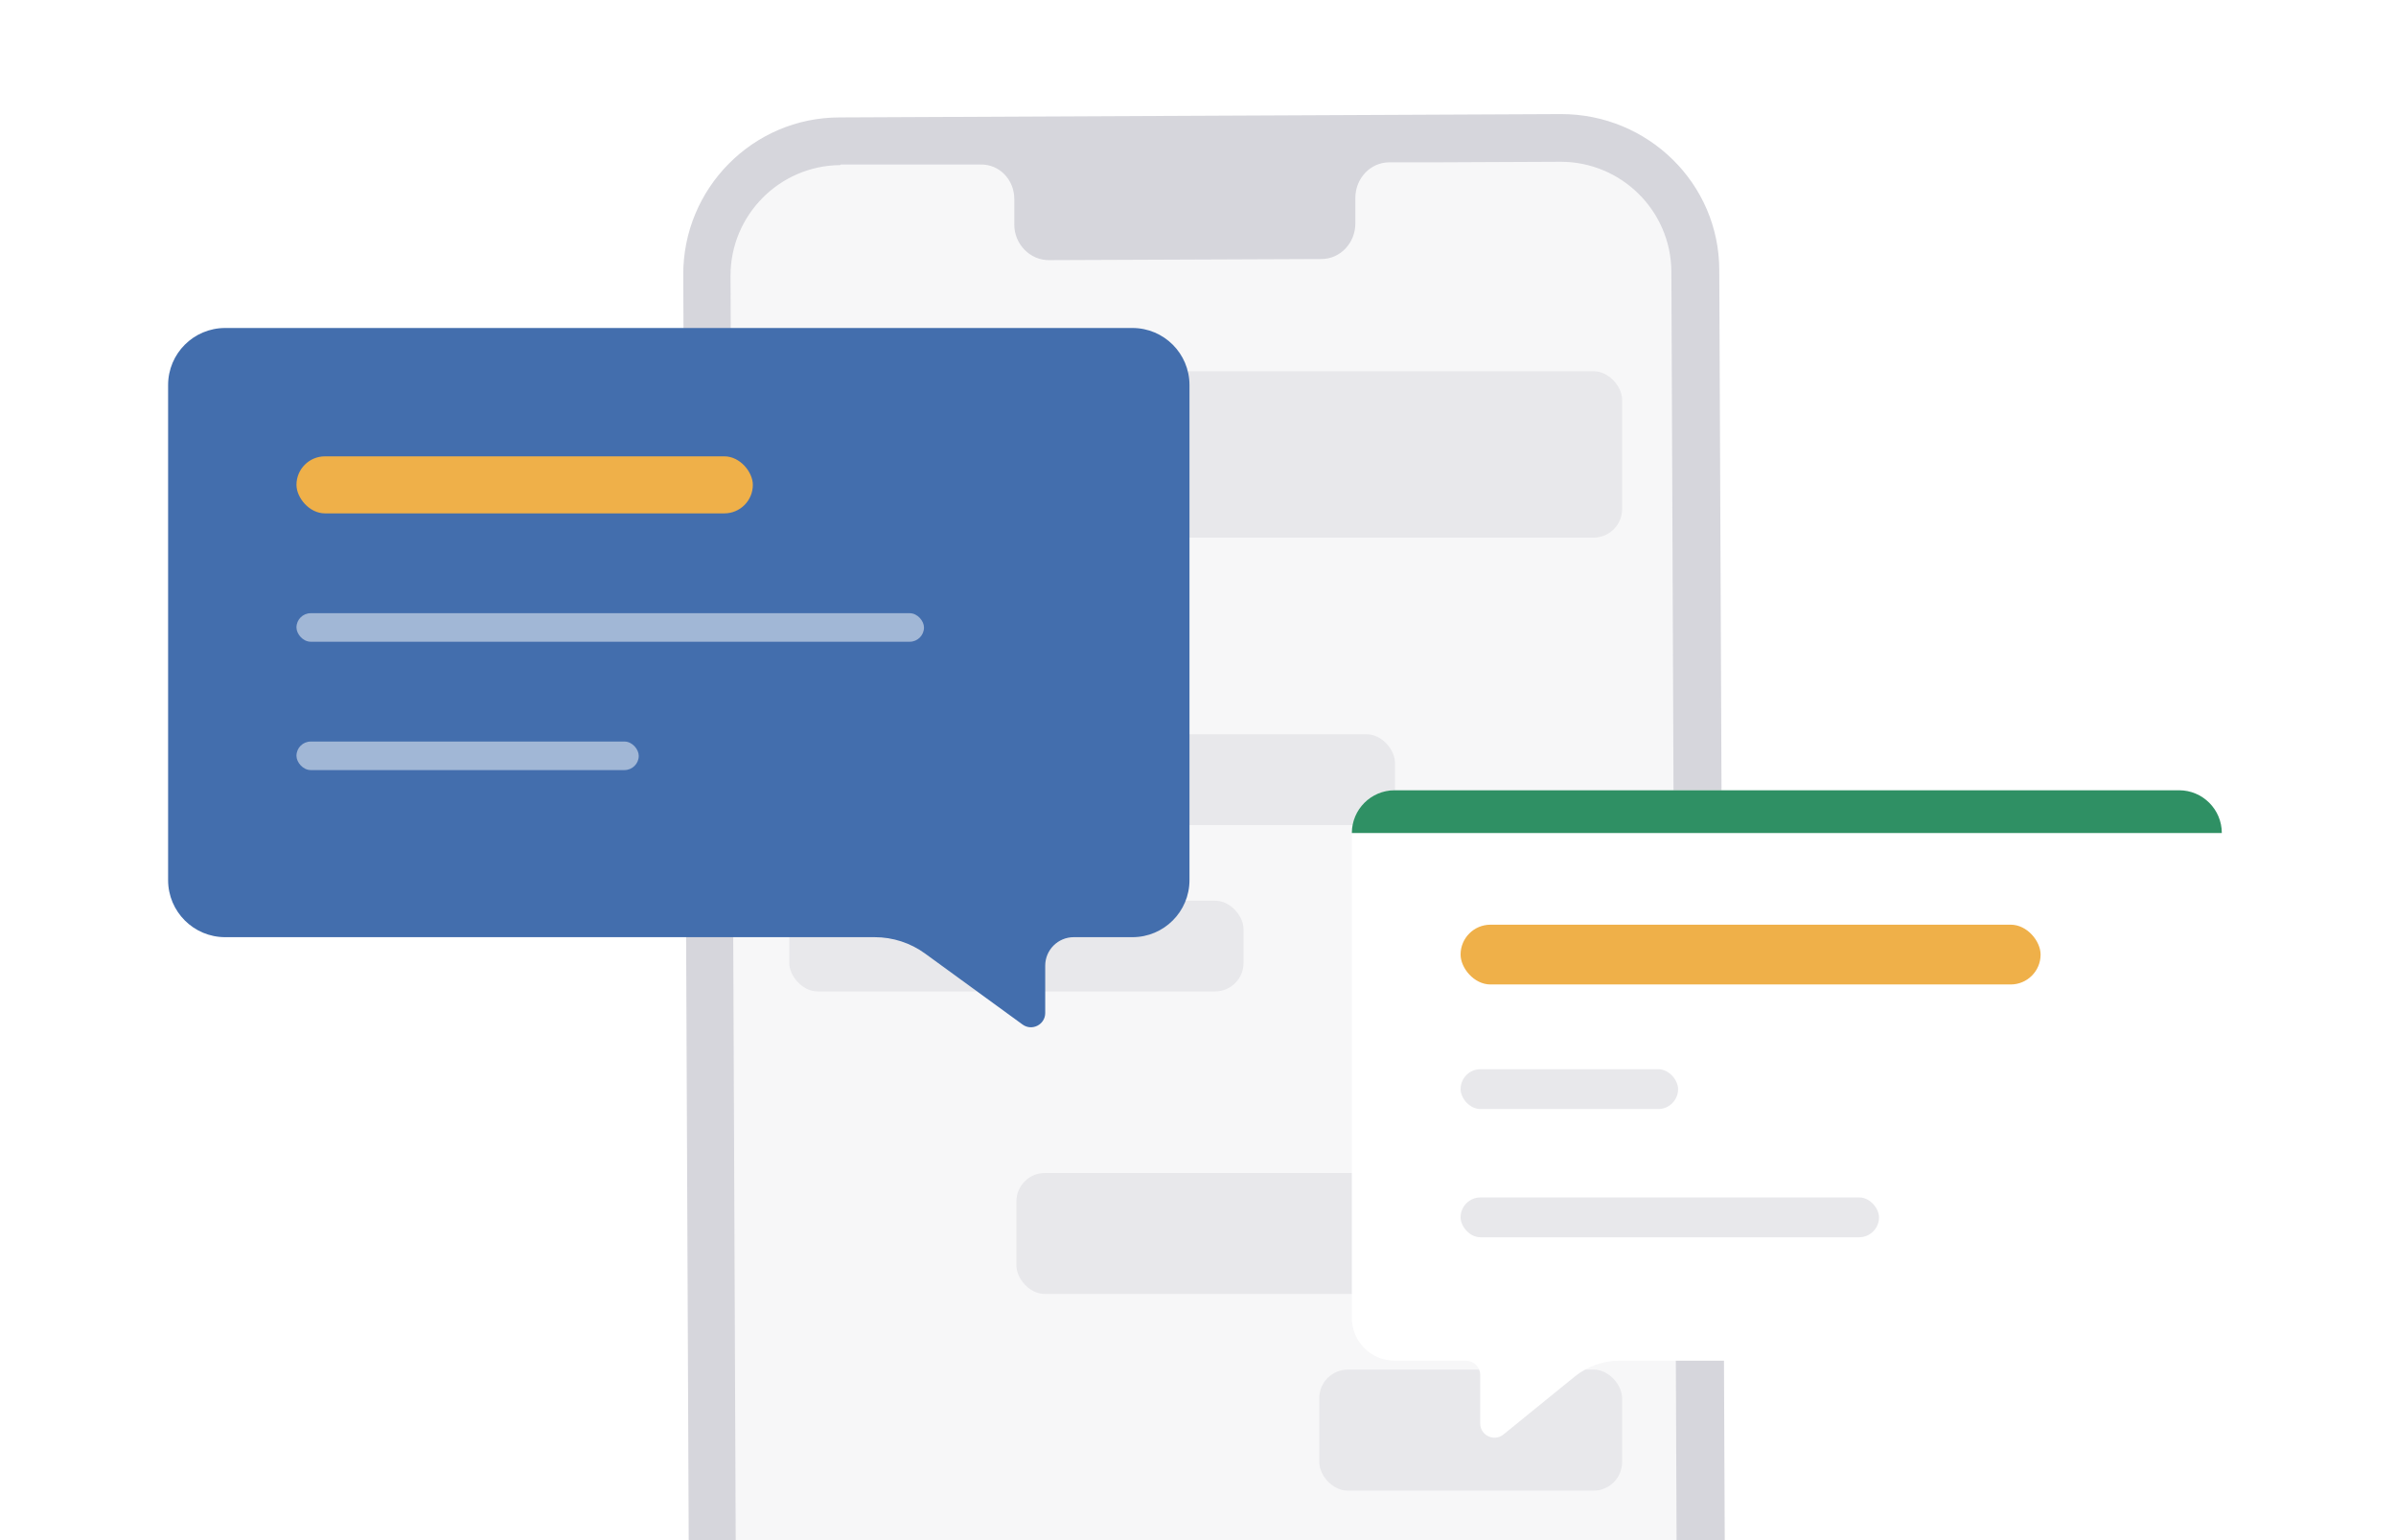 <svg width="168" height="108" viewBox="0 0 168 108" fill="none" xmlns="http://www.w3.org/2000/svg">
<g clip-path="url(#clip0_2897_11076)">
<rect width="166.426" height="108" transform="translate(0.787)" fill="white"/>
<g clip-path="url(#clip1_2897_11076)">
<path d="M59.534 157L110.133 156.766C116.219 156.727 121.096 151.777 121.096 145.697L120.55 18.952C120.55 12.872 115.556 8 109.47 8L58.871 8.234C52.785 8.234 47.869 13.223 47.908 19.303L48.454 146.048C48.454 152.128 53.448 157.039 59.534 157Z" fill="#D6D6DC"/>
<path d="M58.946 11.538H68.739C70.065 11.499 71.118 12.591 71.118 13.955V15.748C71.118 17.112 72.211 18.242 73.537 18.242L92.653 18.164C93.98 18.164 95.033 17.034 95.033 15.67V13.877C95.033 12.513 96.086 11.383 97.413 11.383H100.846L109.429 11.344C113.681 11.344 117.153 14.773 117.192 19.021L117.699 142.727C117.699 146.975 114.266 150.444 110.014 150.483L59.493 150.717C55.24 150.717 51.768 147.287 51.729 143.039L51.222 19.333C51.222 15.085 54.655 11.616 58.907 11.577L58.946 11.538Z" fill="#F7F7F8"/>
<rect x="71.267" y="26.033" width="42.471" height="11.668" rx="2" fill="#E8E8EB"/>
<rect x="71.267" y="82.252" width="42.471" height="8.486" rx="2" fill="#E8E8EB"/>
<rect x="92.503" y="96.042" width="21.235" height="8.486" rx="2" fill="#E8E8EB"/>
<rect x="55.341" y="51.49" width="42.471" height="6.364" rx="2" fill="#E8E8EB"/>
<rect x="55.341" y="63.159" width="31.853" height="6.364" rx="2" fill="#E8E8EB"/>
</g>
<g filter="url(#filter0_d_2897_11076)">
<path d="M11.787 23C11.787 20.791 13.578 19 15.787 19H79.403C81.612 19 83.403 20.791 83.403 23V57.718C83.403 59.927 81.612 61.718 79.403 61.718H75.287C74.183 61.718 73.287 62.613 73.287 63.718V67.035C73.287 67.852 72.359 68.324 71.698 67.843L64.866 62.868C63.84 62.12 62.603 61.718 61.334 61.718H15.787C13.578 61.718 11.787 59.927 11.787 57.718V23Z" fill="#436EAD"/>
<rect x="20.787" y="28" width="32" height="4" rx="2" fill="#EFB049"/>
<rect opacity="0.5" x="20.787" y="39" width="44" height="2" rx="1" fill="white"/>
<rect opacity="0.5" x="20.787" y="48" width="24" height="2" rx="1" fill="white"/>
</g>
<g filter="url(#filter1_d_2897_11076)">
<path d="M155.787 55C155.787 53.343 154.444 52 152.787 52H97.787C96.13 52 94.787 53.343 94.787 55V89C94.787 90.657 96.13 92 97.787 92H102.787C103.339 92 103.787 92.448 103.787 93V96.399C103.787 97.241 104.764 97.706 105.418 97.175L110.409 93.119C111.301 92.395 112.414 92 113.562 92H152.787C154.444 92 155.787 90.657 155.787 89V55Z" fill="white"/>
<rect x="102.412" y="61.427" width="40.668" height="4.191" rx="2.096" fill="#EFB049"/>
<rect x="102.412" y="71.56" width="15.251" height="2.794" rx="1.397" fill="#E8E8EB"/>
<rect x="102.412" y="80.552" width="29.339" height="2.794" rx="1.397" fill="#E8E8EB"/>
<path d="M94.787 55C94.787 53.343 96.13 52 97.787 52H152.787C154.444 52 155.787 53.343 155.787 55H94.787Z" fill="#2F9064"/>
</g>
</g>
<defs>
<filter id="filter0_d_2897_11076" x="3.787" y="15" width="88" height="65.037" filterUnits="userSpaceOnUse" color-interpolation-filters="sRGB">
<feFlood flood-opacity="0" result="BackgroundImageFix"/>
<feColorMatrix in="SourceAlpha" type="matrix" values="0 0 0 0 0 0 0 0 0 0 0 0 0 0 0 0 0 0 127 0" result="hardAlpha"/>
<feOffset dy="4"/>
<feGaussianBlur stdDeviation="4"/>
<feComposite in2="hardAlpha" operator="out"/>
<feColorMatrix type="matrix" values="0 0 0 0 0.789 0 0 0 0 0.811 0 0 0 0 0.809 0 0 0 0.6 0"/>
<feBlend mode="normal" in2="BackgroundImageFix" result="effect1_dropShadow_2897_11076"/>
<feBlend mode="normal" in="SourceGraphic" in2="effect1_dropShadow_2897_11076" result="shape"/>
</filter>
<filter id="filter1_d_2897_11076" x="87.956" y="48.584" width="74.662" height="59.063" filterUnits="userSpaceOnUse" color-interpolation-filters="sRGB">
<feFlood flood-opacity="0" result="BackgroundImageFix"/>
<feColorMatrix in="SourceAlpha" type="matrix" values="0 0 0 0 0 0 0 0 0 0 0 0 0 0 0 0 0 0 127 0" result="hardAlpha"/>
<feOffset dy="3.416"/>
<feGaussianBlur stdDeviation="3.416"/>
<feComposite in2="hardAlpha" operator="out"/>
<feColorMatrix type="matrix" values="0 0 0 0 0.789 0 0 0 0 0.811 0 0 0 0 0.809 0 0 0 0.6 0"/>
<feBlend mode="normal" in2="BackgroundImageFix" result="effect1_dropShadow_2897_11076"/>
<feBlend mode="normal" in="SourceGraphic" in2="effect1_dropShadow_2897_11076" result="shape"/>
</filter>
<clipPath id="clip0_2897_11076">
<rect width="166.426" height="108" fill="white" transform="translate(0.787)"/>
</clipPath>
<clipPath id="clip1_2897_11076">
<rect width="73.187" height="149" fill="white" transform="matrix(-1 0 0 1 121.096 8)"/>
</clipPath>
</defs>
</svg>
